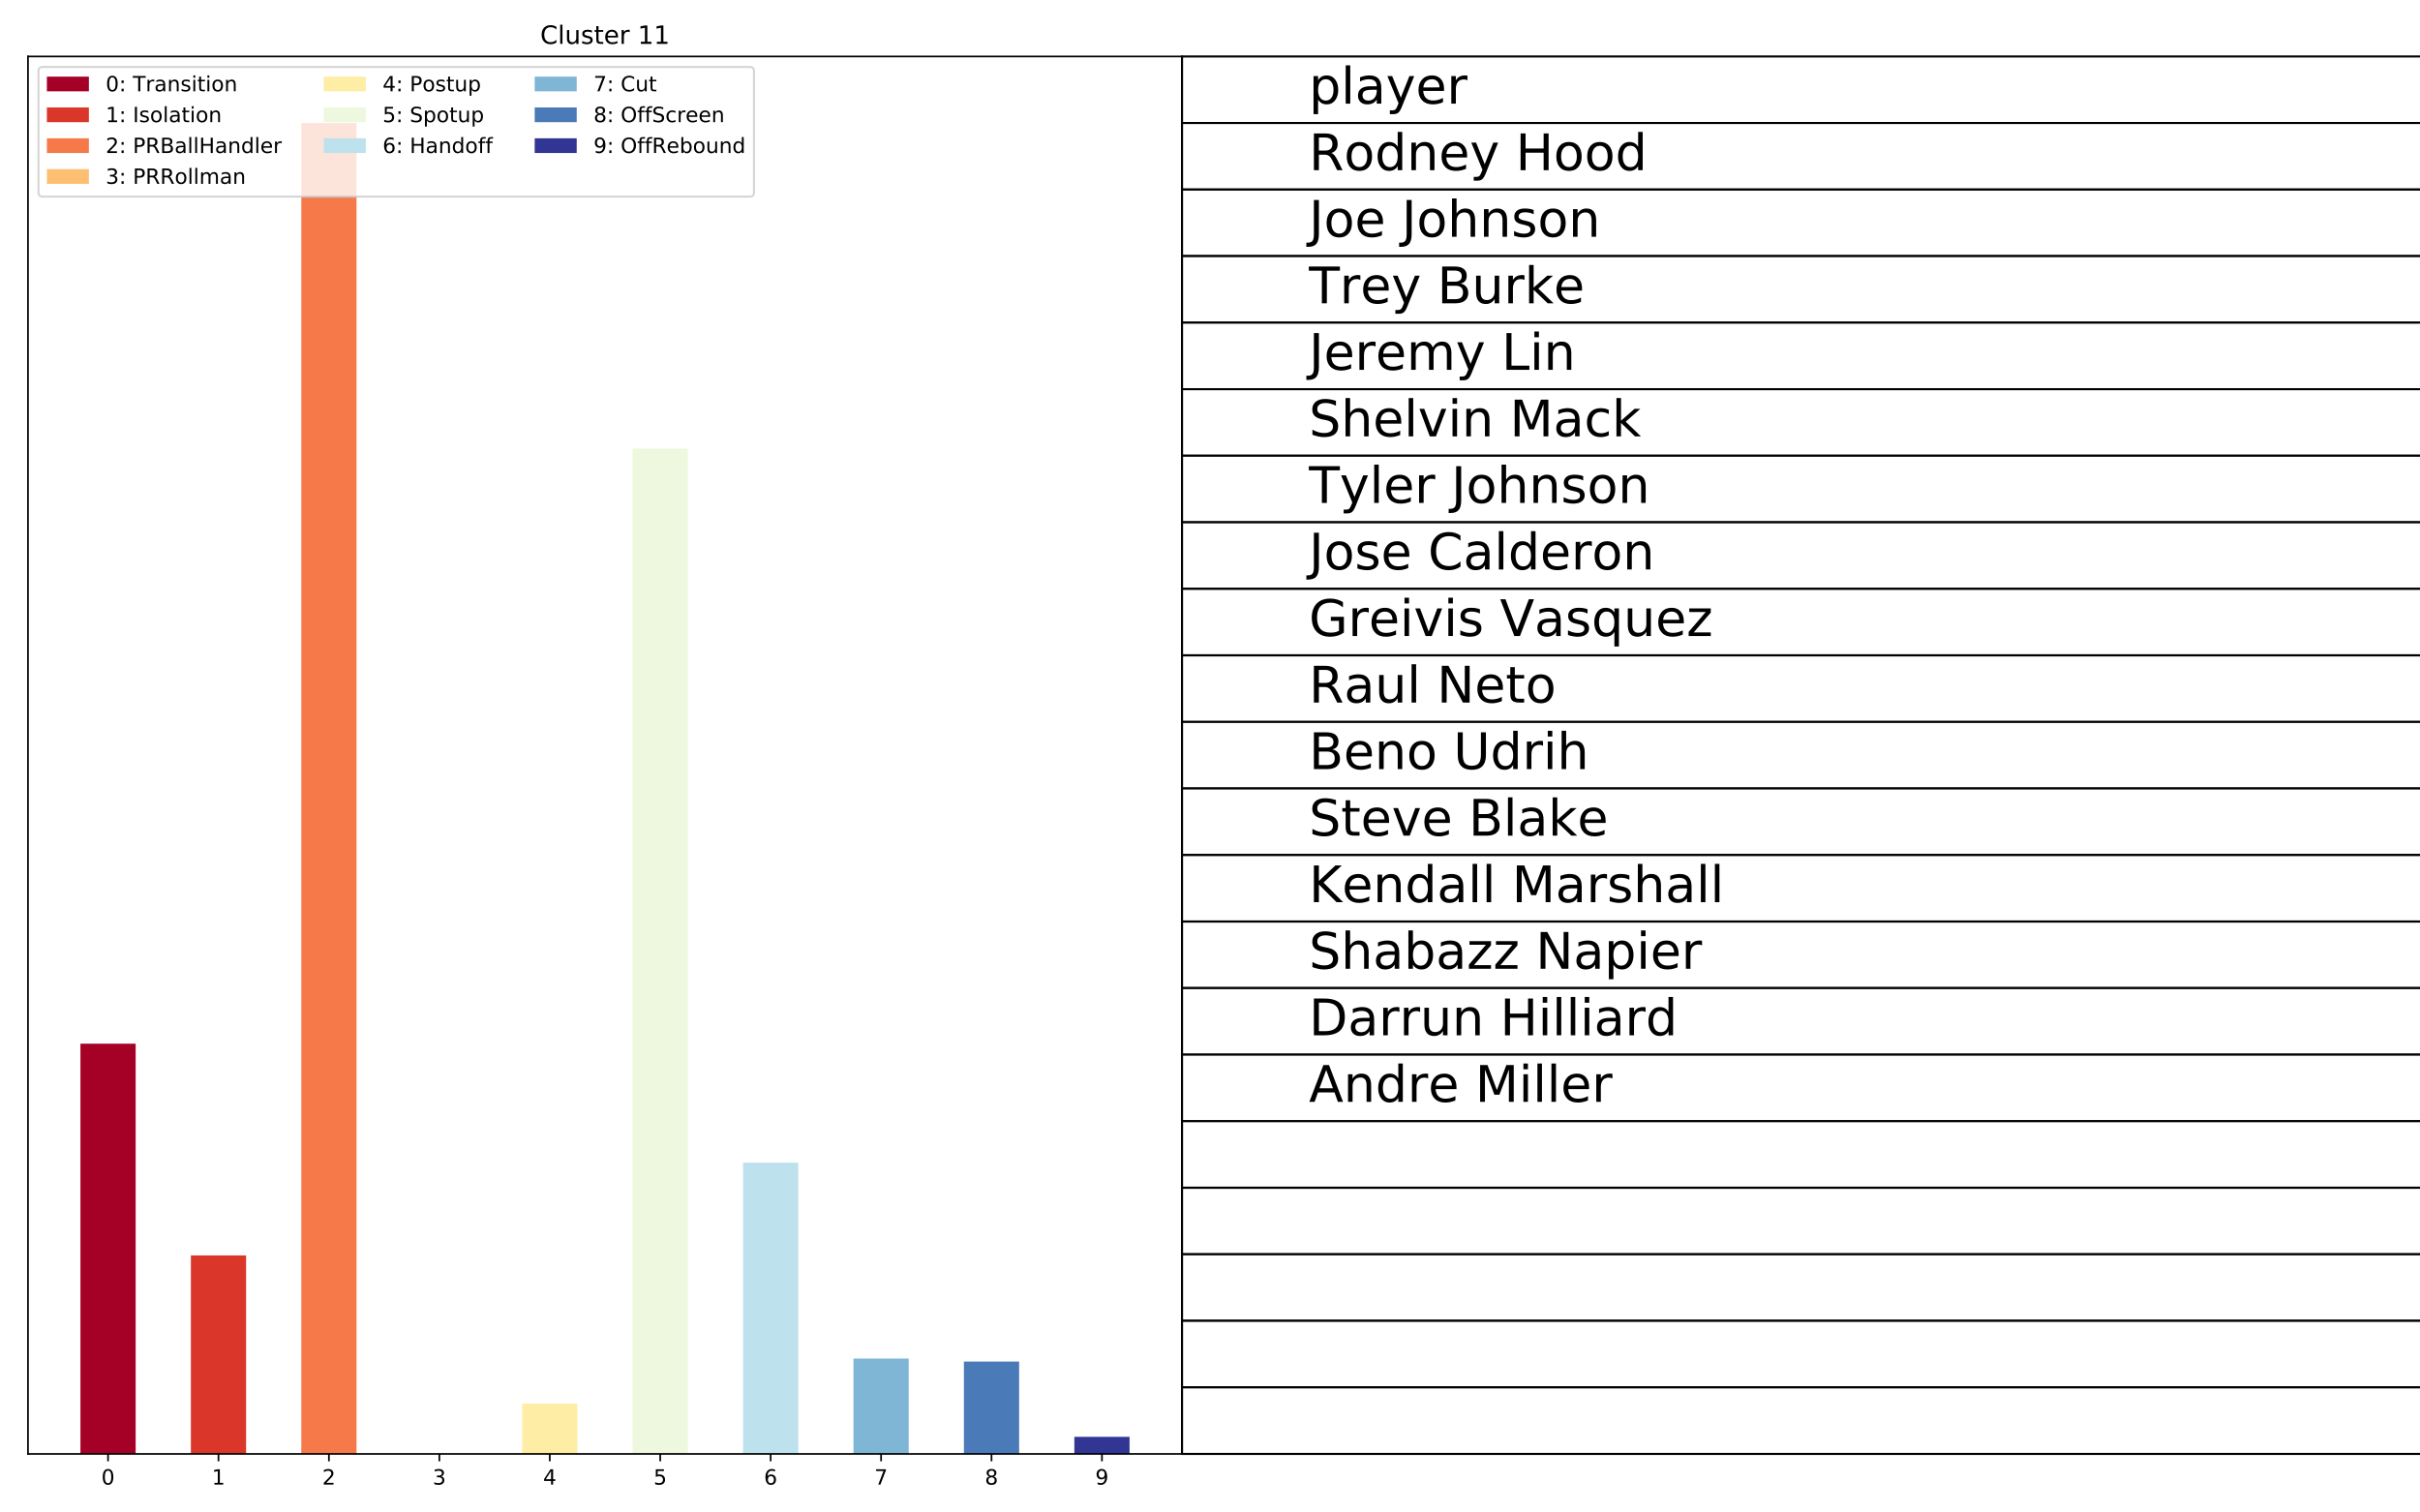 <?xml version="1.0" encoding="utf-8" standalone="no"?>
<!DOCTYPE svg PUBLIC "-//W3C//DTD SVG 1.1//EN"
  "http://www.w3.org/Graphics/SVG/1.1/DTD/svg11.dtd">
<!-- Created with matplotlib (http://matplotlib.org/) -->
<svg height="720pt" version="1.1" viewBox="0 0 1152 720" width="1152pt" xmlns="http://www.w3.org/2000/svg" xmlns:xlink="http://www.w3.org/1999/xlink">
 <defs>
  <style type="text/css">
*{stroke-linecap:butt;stroke-linejoin:round;}
  </style>
 </defs>
 <g id="figure_1">
  <g id="patch_1">
   <path d="M 0 720 
L 1152 720 
L 1152 0 
L 0 0 
z
" style="fill:#ffffff;"/>
  </g>
  <g id="axes_1">
   <g id="patch_2">
    <path d="M 13.32 692.12 
L 562.68 692.12 
L 562.68 26.88 
L 13.32 26.88 
z
" style="fill:#ffffff;"/>
   </g>
   <g id="table_1">
    <g id="patch_3">
     <path d="M 562.68 58.558 
L 1166.976 58.558 
L 1166.976 26.88 
L 562.68 26.88 
z
" style="fill:#ffffff;stroke:#000000;stroke-linejoin:miter;"/>
    </g>
    <g id="text_1">
     <!-- player -->
     <defs>
      <path d="M 18.109 8.203 
L 18.109 -20.797 
L 9.078 -20.797 
L 9.078 54.688 
L 18.109 54.688 
L 18.109 46.391 
Q 20.953 51.266 25.266 53.625 
Q 29.594 56 35.594 56 
Q 45.562 56 51.781 48.094 
Q 58.016 40.188 58.016 27.297 
Q 58.016 14.406 51.781 6.484 
Q 45.562 -1.422 35.594 -1.422 
Q 29.594 -1.422 25.266 0.953 
Q 20.953 3.328 18.109 8.203 
M 48.688 27.297 
Q 48.688 37.203 44.609 42.844 
Q 40.531 48.484 33.406 48.484 
Q 26.266 48.484 22.188 42.844 
Q 18.109 37.203 18.109 27.297 
Q 18.109 17.391 22.188 11.75 
Q 26.266 6.109 33.406 6.109 
Q 40.531 6.109 44.609 11.75 
Q 48.688 17.391 48.688 27.297 
" id="DejaVuSans-70"/>
      <path d="M 9.422 75.984 
L 18.406 75.984 
L 18.406 0 
L 9.422 0 
z
" id="DejaVuSans-6c"/>
      <path d="M 34.281 27.484 
Q 23.391 27.484 19.188 25 
Q 14.984 22.516 14.984 16.5 
Q 14.984 11.719 18.141 8.906 
Q 21.297 6.109 26.703 6.109 
Q 34.188 6.109 38.703 11.406 
Q 43.219 16.703 43.219 25.484 
L 43.219 27.484 
z
M 52.203 31.203 
L 52.203 0 
L 43.219 0 
L 43.219 8.297 
Q 40.141 3.328 35.547 0.953 
Q 30.953 -1.422 24.312 -1.422 
Q 15.922 -1.422 10.953 3.297 
Q 6 8.016 6 15.922 
Q 6 25.141 12.172 29.828 
Q 18.359 34.516 30.609 34.516 
L 43.219 34.516 
L 43.219 35.406 
Q 43.219 41.609 39.141 45 
Q 35.062 48.391 27.688 48.391 
Q 23 48.391 18.547 47.266 
Q 14.109 46.141 10.016 43.891 
L 10.016 52.203 
Q 14.938 54.109 19.578 55.047 
Q 24.219 56 28.609 56 
Q 40.484 56 46.344 49.844 
Q 52.203 43.703 52.203 31.203 
" id="DejaVuSans-61"/>
      <path d="M 32.172 -5.078 
Q 28.375 -14.844 24.75 -17.812 
Q 21.141 -20.797 15.094 -20.797 
L 7.906 -20.797 
L 7.906 -13.281 
L 13.188 -13.281 
Q 16.891 -13.281 18.938 -11.516 
Q 21 -9.766 23.484 -3.219 
L 25.094 0.875 
L 2.984 54.688 
L 12.5 54.688 
L 29.594 11.922 
L 46.688 54.688 
L 56.203 54.688 
z
" id="DejaVuSans-79"/>
      <path d="M 56.203 29.594 
L 56.203 25.203 
L 14.891 25.203 
Q 15.484 15.922 20.484 11.062 
Q 25.484 6.203 34.422 6.203 
Q 39.594 6.203 44.453 7.469 
Q 49.312 8.734 54.109 11.281 
L 54.109 2.781 
Q 49.266 0.734 44.188 -0.344 
Q 39.109 -1.422 33.891 -1.422 
Q 20.797 -1.422 13.156 6.188 
Q 5.516 13.812 5.516 26.812 
Q 5.516 40.234 12.766 48.109 
Q 20.016 56 32.328 56 
Q 43.359 56 49.781 48.891 
Q 56.203 41.797 56.203 29.594 
M 47.219 32.234 
Q 47.125 39.594 43.094 43.984 
Q 39.062 48.391 32.422 48.391 
Q 24.906 48.391 20.391 44.141 
Q 15.875 39.891 15.188 32.172 
z
" id="DejaVuSans-65"/>
      <path d="M 41.109 46.297 
Q 39.594 47.172 37.812 47.578 
Q 36.031 48 33.891 48 
Q 26.266 48 22.188 43.047 
Q 18.109 38.094 18.109 28.812 
L 18.109 0 
L 9.078 0 
L 9.078 54.688 
L 18.109 54.688 
L 18.109 46.188 
Q 20.953 51.172 25.484 53.578 
Q 30.031 56 36.531 56 
Q 37.453 56 38.578 55.875 
Q 39.703 55.766 41.062 55.516 
z
" id="DejaVuSans-72"/>
     </defs>
     <g transform="translate(623.11 49.342)scale(0.24 -0.24)">
      <use xlink:href="#DejaVuSans-70"/>
      <use x="63.477" xlink:href="#DejaVuSans-6c"/>
      <use x="91.26" xlink:href="#DejaVuSans-61"/>
      <use x="152.539" xlink:href="#DejaVuSans-79"/>
      <use x="211.719" xlink:href="#DejaVuSans-65"/>
      <use x="273.242" xlink:href="#DejaVuSans-72"/>
     </g>
    </g>
    <g id="patch_4">
     <path d="M 562.68 90.236 
L 1166.976 90.236 
L 1166.976 58.558 
L 562.68 58.558 
z
" style="fill:#ffffff;stroke:#000000;stroke-linejoin:miter;"/>
    </g>
    <g id="text_2">
     <!-- Rodney Hood -->
     <defs>
      <path d="M 44.391 34.188 
Q 47.562 33.109 50.562 29.594 
Q 53.562 26.078 56.594 19.922 
L 66.609 0 
L 56 0 
L 46.688 18.703 
Q 43.062 26.031 39.672 28.422 
Q 36.281 30.812 30.422 30.812 
L 19.672 30.812 
L 19.672 0 
L 9.812 0 
L 9.812 72.906 
L 32.078 72.906 
Q 44.578 72.906 50.734 67.672 
Q 56.891 62.453 56.891 51.906 
Q 56.891 45.016 53.688 40.469 
Q 50.484 35.938 44.391 34.188 
M 19.672 64.797 
L 19.672 38.922 
L 32.078 38.922 
Q 39.203 38.922 42.844 42.219 
Q 46.484 45.516 46.484 51.906 
Q 46.484 58.297 42.844 61.547 
Q 39.203 64.797 32.078 64.797 
z
" id="DejaVuSans-52"/>
      <path d="M 30.609 48.391 
Q 23.391 48.391 19.188 42.75 
Q 14.984 37.109 14.984 27.297 
Q 14.984 17.484 19.156 11.844 
Q 23.344 6.203 30.609 6.203 
Q 37.797 6.203 41.984 11.859 
Q 46.188 17.531 46.188 27.297 
Q 46.188 37.016 41.984 42.703 
Q 37.797 48.391 30.609 48.391 
M 30.609 56 
Q 42.328 56 49.016 48.375 
Q 55.719 40.766 55.719 27.297 
Q 55.719 13.875 49.016 6.219 
Q 42.328 -1.422 30.609 -1.422 
Q 18.844 -1.422 12.172 6.219 
Q 5.516 13.875 5.516 27.297 
Q 5.516 40.766 12.172 48.375 
Q 18.844 56 30.609 56 
" id="DejaVuSans-6f"/>
      <path d="M 45.406 46.391 
L 45.406 75.984 
L 54.391 75.984 
L 54.391 0 
L 45.406 0 
L 45.406 8.203 
Q 42.578 3.328 38.25 0.953 
Q 33.938 -1.422 27.875 -1.422 
Q 17.969 -1.422 11.734 6.484 
Q 5.516 14.406 5.516 27.297 
Q 5.516 40.188 11.734 48.094 
Q 17.969 56 27.875 56 
Q 33.938 56 38.25 53.625 
Q 42.578 51.266 45.406 46.391 
M 14.797 27.297 
Q 14.797 17.391 18.875 11.75 
Q 22.953 6.109 30.078 6.109 
Q 37.203 6.109 41.297 11.75 
Q 45.406 17.391 45.406 27.297 
Q 45.406 37.203 41.297 42.844 
Q 37.203 48.484 30.078 48.484 
Q 22.953 48.484 18.875 42.844 
Q 14.797 37.203 14.797 27.297 
" id="DejaVuSans-64"/>
      <path d="M 54.891 33.016 
L 54.891 0 
L 45.906 0 
L 45.906 32.719 
Q 45.906 40.484 42.875 44.328 
Q 39.844 48.188 33.797 48.188 
Q 26.516 48.188 22.312 43.547 
Q 18.109 38.922 18.109 30.906 
L 18.109 0 
L 9.078 0 
L 9.078 54.688 
L 18.109 54.688 
L 18.109 46.188 
Q 21.344 51.125 25.703 53.562 
Q 30.078 56 35.797 56 
Q 45.219 56 50.047 50.172 
Q 54.891 44.344 54.891 33.016 
" id="DejaVuSans-6e"/>
      <path id="DejaVuSans-20"/>
      <path d="M 9.812 72.906 
L 19.672 72.906 
L 19.672 43.016 
L 55.516 43.016 
L 55.516 72.906 
L 65.375 72.906 
L 65.375 0 
L 55.516 0 
L 55.516 34.719 
L 19.672 34.719 
L 19.672 0 
L 9.812 0 
z
" id="DejaVuSans-48"/>
     </defs>
     <g transform="translate(623.11 81.02)scale(0.24 -0.24)">
      <use xlink:href="#DejaVuSans-52"/>
      <use x="69.42" xlink:href="#DejaVuSans-6f"/>
      <use x="130.602" xlink:href="#DejaVuSans-64"/>
      <use x="194.078" xlink:href="#DejaVuSans-6e"/>
      <use x="257.457" xlink:href="#DejaVuSans-65"/>
      <use x="318.98" xlink:href="#DejaVuSans-79"/>
      <use x="378.16" xlink:href="#DejaVuSans-20"/>
      <use x="409.947" xlink:href="#DejaVuSans-48"/>
      <use x="485.143" xlink:href="#DejaVuSans-6f"/>
      <use x="546.324" xlink:href="#DejaVuSans-6f"/>
      <use x="607.506" xlink:href="#DejaVuSans-64"/>
     </g>
    </g>
    <g id="patch_5">
     <path d="M 562.68 121.914 
L 1166.976 121.914 
L 1166.976 90.236 
L 562.68 90.236 
z
" style="fill:#ffffff;stroke:#000000;stroke-linejoin:miter;"/>
    </g>
    <g id="text_3">
     <!-- Joe Johnson -->
     <defs>
      <path d="M 9.812 72.906 
L 19.672 72.906 
L 19.672 5.078 
Q 19.672 -8.109 14.672 -14.062 
Q 9.672 -20.016 -1.422 -20.016 
L -5.172 -20.016 
L -5.172 -11.719 
L -2.094 -11.719 
Q 4.438 -11.719 7.125 -8.047 
Q 9.812 -4.391 9.812 5.078 
z
" id="DejaVuSans-4a"/>
      <path d="M 54.891 33.016 
L 54.891 0 
L 45.906 0 
L 45.906 32.719 
Q 45.906 40.484 42.875 44.328 
Q 39.844 48.188 33.797 48.188 
Q 26.516 48.188 22.312 43.547 
Q 18.109 38.922 18.109 30.906 
L 18.109 0 
L 9.078 0 
L 9.078 75.984 
L 18.109 75.984 
L 18.109 46.188 
Q 21.344 51.125 25.703 53.562 
Q 30.078 56 35.797 56 
Q 45.219 56 50.047 50.172 
Q 54.891 44.344 54.891 33.016 
" id="DejaVuSans-68"/>
      <path d="M 44.281 53.078 
L 44.281 44.578 
Q 40.484 46.531 36.375 47.5 
Q 32.281 48.484 27.875 48.484 
Q 21.188 48.484 17.844 46.438 
Q 14.5 44.391 14.5 40.281 
Q 14.5 37.156 16.891 35.375 
Q 19.281 33.594 26.516 31.984 
L 29.594 31.297 
Q 39.156 29.25 43.188 25.516 
Q 47.219 21.781 47.219 15.094 
Q 47.219 7.469 41.188 3.016 
Q 35.156 -1.422 24.609 -1.422 
Q 20.219 -1.422 15.453 -0.562 
Q 10.688 0.297 5.422 2 
L 5.422 11.281 
Q 10.406 8.688 15.234 7.391 
Q 20.062 6.109 24.812 6.109 
Q 31.156 6.109 34.562 8.281 
Q 37.984 10.453 37.984 14.406 
Q 37.984 18.062 35.516 20.016 
Q 33.062 21.969 24.703 23.781 
L 21.578 24.516 
Q 13.234 26.266 9.516 29.906 
Q 5.812 33.547 5.812 39.891 
Q 5.812 47.609 11.281 51.797 
Q 16.75 56 26.812 56 
Q 31.781 56 36.172 55.266 
Q 40.578 54.547 44.281 53.078 
" id="DejaVuSans-73"/>
     </defs>
     <g transform="translate(623.11 112.698)scale(0.24 -0.24)">
      <use xlink:href="#DejaVuSans-4a"/>
      <use x="29.492" xlink:href="#DejaVuSans-6f"/>
      <use x="90.674" xlink:href="#DejaVuSans-65"/>
      <use x="152.197" xlink:href="#DejaVuSans-20"/>
      <use x="183.984" xlink:href="#DejaVuSans-4a"/>
      <use x="213.477" xlink:href="#DejaVuSans-6f"/>
      <use x="274.658" xlink:href="#DejaVuSans-68"/>
      <use x="338.037" xlink:href="#DejaVuSans-6e"/>
      <use x="401.416" xlink:href="#DejaVuSans-73"/>
      <use x="453.516" xlink:href="#DejaVuSans-6f"/>
      <use x="514.697" xlink:href="#DejaVuSans-6e"/>
     </g>
    </g>
    <g id="patch_6">
     <path d="M 562.68 153.592 
L 1166.976 153.592 
L 1166.976 121.914 
L 562.68 121.914 
z
" style="fill:#ffffff;stroke:#000000;stroke-linejoin:miter;"/>
    </g>
    <g id="text_4">
     <!-- Trey Burke -->
     <defs>
      <path d="M -0.297 72.906 
L 61.375 72.906 
L 61.375 64.594 
L 35.5 64.594 
L 35.5 0 
L 25.594 0 
L 25.594 64.594 
L -0.297 64.594 
z
" id="DejaVuSans-54"/>
      <path d="M 19.672 34.812 
L 19.672 8.109 
L 35.5 8.109 
Q 43.453 8.109 47.281 11.406 
Q 51.125 14.703 51.125 21.484 
Q 51.125 28.328 47.281 31.562 
Q 43.453 34.812 35.5 34.812 
z
M 19.672 64.797 
L 19.672 42.828 
L 34.281 42.828 
Q 41.5 42.828 45.031 45.531 
Q 48.578 48.25 48.578 53.812 
Q 48.578 59.328 45.031 62.062 
Q 41.5 64.797 34.281 64.797 
z
M 9.812 72.906 
L 35.016 72.906 
Q 46.297 72.906 52.391 68.219 
Q 58.5 63.531 58.5 54.891 
Q 58.5 48.188 55.375 44.234 
Q 52.25 40.281 46.188 39.312 
Q 53.469 37.75 57.5 32.781 
Q 61.531 27.828 61.531 20.406 
Q 61.531 10.641 54.891 5.312 
Q 48.25 0 35.984 0 
L 9.812 0 
z
" id="DejaVuSans-42"/>
      <path d="M 8.5 21.578 
L 8.5 54.688 
L 17.484 54.688 
L 17.484 21.922 
Q 17.484 14.156 20.5 10.266 
Q 23.531 6.391 29.594 6.391 
Q 36.859 6.391 41.078 11.031 
Q 45.312 15.672 45.312 23.688 
L 45.312 54.688 
L 54.297 54.688 
L 54.297 0 
L 45.312 0 
L 45.312 8.406 
Q 42.047 3.422 37.719 1 
Q 33.406 -1.422 27.688 -1.422 
Q 18.266 -1.422 13.375 4.438 
Q 8.5 10.297 8.5 21.578 
M 31.109 56 
z
" id="DejaVuSans-75"/>
      <path d="M 9.078 75.984 
L 18.109 75.984 
L 18.109 31.109 
L 44.922 54.688 
L 56.391 54.688 
L 27.391 29.109 
L 57.625 0 
L 45.906 0 
L 18.109 26.703 
L 18.109 0 
L 9.078 0 
z
" id="DejaVuSans-6b"/>
     </defs>
     <g transform="translate(623.11 144.376)scale(0.24 -0.24)">
      <use xlink:href="#DejaVuSans-54"/>
      <use x="60.865" xlink:href="#DejaVuSans-72"/>
      <use x="101.947" xlink:href="#DejaVuSans-65"/>
      <use x="163.471" xlink:href="#DejaVuSans-79"/>
      <use x="222.65" xlink:href="#DejaVuSans-20"/>
      <use x="254.438" xlink:href="#DejaVuSans-42"/>
      <use x="323.041" xlink:href="#DejaVuSans-75"/>
      <use x="386.42" xlink:href="#DejaVuSans-72"/>
      <use x="427.533" xlink:href="#DejaVuSans-6b"/>
      <use x="485.396" xlink:href="#DejaVuSans-65"/>
     </g>
    </g>
    <g id="patch_7">
     <path d="M 562.68 185.27 
L 1166.976 185.27 
L 1166.976 153.592 
L 562.68 153.592 
z
" style="fill:#ffffff;stroke:#000000;stroke-linejoin:miter;"/>
    </g>
    <g id="text_5">
     <!-- Jeremy Lin -->
     <defs>
      <path d="M 52 44.188 
Q 55.375 50.25 60.062 53.125 
Q 64.75 56 71.094 56 
Q 79.641 56 84.281 50.016 
Q 88.922 44.047 88.922 33.016 
L 88.922 0 
L 79.891 0 
L 79.891 32.719 
Q 79.891 40.578 77.094 44.375 
Q 74.312 48.188 68.609 48.188 
Q 61.625 48.188 57.562 43.547 
Q 53.516 38.922 53.516 30.906 
L 53.516 0 
L 44.484 0 
L 44.484 32.719 
Q 44.484 40.625 41.703 44.406 
Q 38.922 48.188 33.109 48.188 
Q 26.219 48.188 22.156 43.531 
Q 18.109 38.875 18.109 30.906 
L 18.109 0 
L 9.078 0 
L 9.078 54.688 
L 18.109 54.688 
L 18.109 46.188 
Q 21.188 51.219 25.484 53.609 
Q 29.781 56 35.688 56 
Q 41.656 56 45.828 52.969 
Q 50 49.953 52 44.188 
" id="DejaVuSans-6d"/>
      <path d="M 9.812 72.906 
L 19.672 72.906 
L 19.672 8.297 
L 55.172 8.297 
L 55.172 0 
L 9.812 0 
z
" id="DejaVuSans-4c"/>
      <path d="M 9.422 54.688 
L 18.406 54.688 
L 18.406 0 
L 9.422 0 
z
M 9.422 75.984 
L 18.406 75.984 
L 18.406 64.594 
L 9.422 64.594 
z
" id="DejaVuSans-69"/>
     </defs>
     <g transform="translate(623.11 176.054)scale(0.24 -0.24)">
      <use xlink:href="#DejaVuSans-4a"/>
      <use x="29.492" xlink:href="#DejaVuSans-65"/>
      <use x="91.016" xlink:href="#DejaVuSans-72"/>
      <use x="132.098" xlink:href="#DejaVuSans-65"/>
      <use x="193.621" xlink:href="#DejaVuSans-6d"/>
      <use x="291.033" xlink:href="#DejaVuSans-79"/>
      <use x="350.213" xlink:href="#DejaVuSans-20"/>
      <use x="382" xlink:href="#DejaVuSans-4c"/>
      <use x="437.713" xlink:href="#DejaVuSans-69"/>
      <use x="465.496" xlink:href="#DejaVuSans-6e"/>
     </g>
    </g>
    <g id="patch_8">
     <path d="M 562.68 216.949 
L 1166.976 216.949 
L 1166.976 185.27 
L 562.68 185.27 
z
" style="fill:#ffffff;stroke:#000000;stroke-linejoin:miter;"/>
    </g>
    <g id="text_6">
     <!-- Shelvin Mack -->
     <defs>
      <path d="M 53.516 70.516 
L 53.516 60.891 
Q 47.906 63.578 42.922 64.891 
Q 37.938 66.219 33.297 66.219 
Q 25.25 66.219 20.875 63.094 
Q 16.5 59.969 16.5 54.203 
Q 16.5 49.359 19.406 46.891 
Q 22.312 44.438 30.422 42.922 
L 36.375 41.703 
Q 47.406 39.594 52.656 34.297 
Q 57.906 29 57.906 20.125 
Q 57.906 9.516 50.797 4.047 
Q 43.703 -1.422 29.984 -1.422 
Q 24.812 -1.422 18.969 -0.25 
Q 13.141 0.922 6.891 3.219 
L 6.891 13.375 
Q 12.891 10.016 18.656 8.297 
Q 24.422 6.594 29.984 6.594 
Q 38.422 6.594 43.016 9.906 
Q 47.609 13.234 47.609 19.391 
Q 47.609 24.75 44.312 27.781 
Q 41.016 30.812 33.5 32.328 
L 27.484 33.5 
Q 16.453 35.688 11.516 40.375 
Q 6.594 45.062 6.594 53.422 
Q 6.594 63.094 13.406 68.656 
Q 20.219 74.219 32.172 74.219 
Q 37.312 74.219 42.625 73.281 
Q 47.953 72.359 53.516 70.516 
" id="DejaVuSans-53"/>
      <path d="M 2.984 54.688 
L 12.5 54.688 
L 29.594 8.797 
L 46.688 54.688 
L 56.203 54.688 
L 35.688 0 
L 23.484 0 
z
" id="DejaVuSans-76"/>
      <path d="M 9.812 72.906 
L 24.516 72.906 
L 43.109 23.297 
L 61.812 72.906 
L 76.516 72.906 
L 76.516 0 
L 66.891 0 
L 66.891 64.016 
L 48.094 14.016 
L 38.188 14.016 
L 19.391 64.016 
L 19.391 0 
L 9.812 0 
z
" id="DejaVuSans-4d"/>
      <path d="M 48.781 52.594 
L 48.781 44.188 
Q 44.969 46.297 41.141 47.344 
Q 37.312 48.391 33.406 48.391 
Q 24.656 48.391 19.812 42.844 
Q 14.984 37.312 14.984 27.297 
Q 14.984 17.281 19.812 11.734 
Q 24.656 6.203 33.406 6.203 
Q 37.312 6.203 41.141 7.25 
Q 44.969 8.297 48.781 10.406 
L 48.781 2.094 
Q 45.016 0.344 40.984 -0.531 
Q 36.969 -1.422 32.422 -1.422 
Q 20.062 -1.422 12.781 6.344 
Q 5.516 14.109 5.516 27.297 
Q 5.516 40.672 12.859 48.328 
Q 20.219 56 33.016 56 
Q 37.156 56 41.109 55.141 
Q 45.062 54.297 48.781 52.594 
" id="DejaVuSans-63"/>
     </defs>
     <g transform="translate(623.11 207.732)scale(0.24 -0.24)">
      <use xlink:href="#DejaVuSans-53"/>
      <use x="63.477" xlink:href="#DejaVuSans-68"/>
      <use x="126.855" xlink:href="#DejaVuSans-65"/>
      <use x="188.379" xlink:href="#DejaVuSans-6c"/>
      <use x="216.162" xlink:href="#DejaVuSans-76"/>
      <use x="275.342" xlink:href="#DejaVuSans-69"/>
      <use x="303.125" xlink:href="#DejaVuSans-6e"/>
      <use x="366.504" xlink:href="#DejaVuSans-20"/>
      <use x="398.291" xlink:href="#DejaVuSans-4d"/>
      <use x="484.57" xlink:href="#DejaVuSans-61"/>
      <use x="545.85" xlink:href="#DejaVuSans-63"/>
      <use x="600.83" xlink:href="#DejaVuSans-6b"/>
     </g>
    </g>
    <g id="patch_9">
     <path d="M 562.68 248.627 
L 1166.976 248.627 
L 1166.976 216.949 
L 562.68 216.949 
z
" style="fill:#ffffff;stroke:#000000;stroke-linejoin:miter;"/>
    </g>
    <g id="text_7">
     <!-- Tyler Johnson -->
     <g transform="translate(623.11 239.41)scale(0.24 -0.24)">
      <use xlink:href="#DejaVuSans-54"/>
      <use x="60.85" xlink:href="#DejaVuSans-79"/>
      <use x="120.029" xlink:href="#DejaVuSans-6c"/>
      <use x="147.812" xlink:href="#DejaVuSans-65"/>
      <use x="209.336" xlink:href="#DejaVuSans-72"/>
      <use x="250.449" xlink:href="#DejaVuSans-20"/>
      <use x="282.236" xlink:href="#DejaVuSans-4a"/>
      <use x="311.729" xlink:href="#DejaVuSans-6f"/>
      <use x="372.91" xlink:href="#DejaVuSans-68"/>
      <use x="436.289" xlink:href="#DejaVuSans-6e"/>
      <use x="499.668" xlink:href="#DejaVuSans-73"/>
      <use x="551.768" xlink:href="#DejaVuSans-6f"/>
      <use x="612.949" xlink:href="#DejaVuSans-6e"/>
     </g>
    </g>
    <g id="patch_10">
     <path d="M 562.68 280.305 
L 1166.976 280.305 
L 1166.976 248.627 
L 562.68 248.627 
z
" style="fill:#ffffff;stroke:#000000;stroke-linejoin:miter;"/>
    </g>
    <g id="text_8">
     <!-- Jose Calderon -->
     <defs>
      <path d="M 64.406 67.281 
L 64.406 56.891 
Q 59.422 61.531 53.781 63.812 
Q 48.141 66.109 41.797 66.109 
Q 29.297 66.109 22.656 58.469 
Q 16.016 50.828 16.016 36.375 
Q 16.016 21.969 22.656 14.328 
Q 29.297 6.688 41.797 6.688 
Q 48.141 6.688 53.781 8.984 
Q 59.422 11.281 64.406 15.922 
L 64.406 5.609 
Q 59.234 2.094 53.438 0.328 
Q 47.656 -1.422 41.219 -1.422 
Q 24.656 -1.422 15.125 8.703 
Q 5.609 18.844 5.609 36.375 
Q 5.609 53.953 15.125 64.078 
Q 24.656 74.219 41.219 74.219 
Q 47.75 74.219 53.531 72.484 
Q 59.328 70.75 64.406 67.281 
" id="DejaVuSans-43"/>
     </defs>
     <g transform="translate(623.11 271.088)scale(0.24 -0.24)">
      <use xlink:href="#DejaVuSans-4a"/>
      <use x="29.492" xlink:href="#DejaVuSans-6f"/>
      <use x="90.674" xlink:href="#DejaVuSans-73"/>
      <use x="142.773" xlink:href="#DejaVuSans-65"/>
      <use x="204.297" xlink:href="#DejaVuSans-20"/>
      <use x="236.084" xlink:href="#DejaVuSans-43"/>
      <use x="305.908" xlink:href="#DejaVuSans-61"/>
      <use x="367.188" xlink:href="#DejaVuSans-6c"/>
      <use x="394.971" xlink:href="#DejaVuSans-64"/>
      <use x="458.447" xlink:href="#DejaVuSans-65"/>
      <use x="519.971" xlink:href="#DejaVuSans-72"/>
      <use x="561.053" xlink:href="#DejaVuSans-6f"/>
      <use x="622.234" xlink:href="#DejaVuSans-6e"/>
     </g>
    </g>
    <g id="patch_11">
     <path d="M 562.68 311.983 
L 1166.976 311.983 
L 1166.976 280.305 
L 562.68 280.305 
z
" style="fill:#ffffff;stroke:#000000;stroke-linejoin:miter;"/>
    </g>
    <g id="text_9">
     <!-- Greivis Vasquez -->
     <defs>
      <path d="M 59.516 10.406 
L 59.516 29.984 
L 43.406 29.984 
L 43.406 38.094 
L 69.281 38.094 
L 69.281 6.781 
Q 63.578 2.734 56.688 0.656 
Q 49.812 -1.422 42 -1.422 
Q 24.906 -1.422 15.25 8.562 
Q 5.609 18.562 5.609 36.375 
Q 5.609 54.25 15.25 64.234 
Q 24.906 74.219 42 74.219 
Q 49.125 74.219 55.547 72.453 
Q 61.969 70.703 67.391 67.281 
L 67.391 56.781 
Q 61.922 61.422 55.766 63.766 
Q 49.609 66.109 42.828 66.109 
Q 29.438 66.109 22.719 58.641 
Q 16.016 51.172 16.016 36.375 
Q 16.016 21.625 22.719 14.156 
Q 29.438 6.688 42.828 6.688 
Q 48.047 6.688 52.141 7.594 
Q 56.25 8.5 59.516 10.406 
" id="DejaVuSans-47"/>
      <path d="M 28.609 0 
L 0.781 72.906 
L 11.078 72.906 
L 34.188 11.531 
L 57.328 72.906 
L 67.578 72.906 
L 39.797 0 
z
" id="DejaVuSans-56"/>
      <path d="M 14.797 27.297 
Q 14.797 17.391 18.875 11.75 
Q 22.953 6.109 30.078 6.109 
Q 37.203 6.109 41.297 11.75 
Q 45.406 17.391 45.406 27.297 
Q 45.406 37.203 41.297 42.844 
Q 37.203 48.484 30.078 48.484 
Q 22.953 48.484 18.875 42.844 
Q 14.797 37.203 14.797 27.297 
M 45.406 8.203 
Q 42.578 3.328 38.25 0.953 
Q 33.938 -1.422 27.875 -1.422 
Q 17.969 -1.422 11.734 6.484 
Q 5.516 14.406 5.516 27.297 
Q 5.516 40.188 11.734 48.094 
Q 17.969 56 27.875 56 
Q 33.938 56 38.25 53.625 
Q 42.578 51.266 45.406 46.391 
L 45.406 54.688 
L 54.391 54.688 
L 54.391 -20.797 
L 45.406 -20.797 
z
" id="DejaVuSans-71"/>
      <path d="M 5.516 54.688 
L 48.188 54.688 
L 48.188 46.484 
L 14.406 7.172 
L 48.188 7.172 
L 48.188 0 
L 4.297 0 
L 4.297 8.203 
L 38.094 47.516 
L 5.516 47.516 
z
" id="DejaVuSans-7a"/>
     </defs>
     <g transform="translate(623.11 302.766)scale(0.24 -0.24)">
      <use xlink:href="#DejaVuSans-47"/>
      <use x="77.49" xlink:href="#DejaVuSans-72"/>
      <use x="118.572" xlink:href="#DejaVuSans-65"/>
      <use x="180.096" xlink:href="#DejaVuSans-69"/>
      <use x="207.879" xlink:href="#DejaVuSans-76"/>
      <use x="267.059" xlink:href="#DejaVuSans-69"/>
      <use x="294.842" xlink:href="#DejaVuSans-73"/>
      <use x="346.941" xlink:href="#DejaVuSans-20"/>
      <use x="378.729" xlink:href="#DejaVuSans-56"/>
      <use x="447.027" xlink:href="#DejaVuSans-61"/>
      <use x="508.307" xlink:href="#DejaVuSans-73"/>
      <use x="560.406" xlink:href="#DejaVuSans-71"/>
      <use x="623.883" xlink:href="#DejaVuSans-75"/>
      <use x="687.262" xlink:href="#DejaVuSans-65"/>
      <use x="748.785" xlink:href="#DejaVuSans-7a"/>
     </g>
    </g>
    <g id="patch_12">
     <path d="M 562.68 343.661 
L 1166.976 343.661 
L 1166.976 311.983 
L 562.68 311.983 
z
" style="fill:#ffffff;stroke:#000000;stroke-linejoin:miter;"/>
    </g>
    <g id="text_10">
     <!-- Raul Neto -->
     <defs>
      <path d="M 9.812 72.906 
L 23.094 72.906 
L 55.422 11.922 
L 55.422 72.906 
L 64.984 72.906 
L 64.984 0 
L 51.703 0 
L 19.391 60.984 
L 19.391 0 
L 9.812 0 
z
" id="DejaVuSans-4e"/>
      <path d="M 18.312 70.219 
L 18.312 54.688 
L 36.812 54.688 
L 36.812 47.703 
L 18.312 47.703 
L 18.312 18.016 
Q 18.312 11.328 20.141 9.422 
Q 21.969 7.516 27.594 7.516 
L 36.812 7.516 
L 36.812 0 
L 27.594 0 
Q 17.188 0 13.234 3.875 
Q 9.281 7.766 9.281 18.016 
L 9.281 47.703 
L 2.688 47.703 
L 2.688 54.688 
L 9.281 54.688 
L 9.281 70.219 
z
" id="DejaVuSans-74"/>
     </defs>
     <g transform="translate(623.11 334.444)scale(0.24 -0.24)">
      <use xlink:href="#DejaVuSans-52"/>
      <use x="69.451" xlink:href="#DejaVuSans-61"/>
      <use x="130.73" xlink:href="#DejaVuSans-75"/>
      <use x="194.109" xlink:href="#DejaVuSans-6c"/>
      <use x="221.893" xlink:href="#DejaVuSans-20"/>
      <use x="253.68" xlink:href="#DejaVuSans-4e"/>
      <use x="328.484" xlink:href="#DejaVuSans-65"/>
      <use x="390.008" xlink:href="#DejaVuSans-74"/>
      <use x="429.217" xlink:href="#DejaVuSans-6f"/>
     </g>
    </g>
    <g id="patch_13">
     <path d="M 562.68 375.339 
L 1166.976 375.339 
L 1166.976 343.661 
L 562.68 343.661 
z
" style="fill:#ffffff;stroke:#000000;stroke-linejoin:miter;"/>
    </g>
    <g id="text_11">
     <!-- Beno Udrih -->
     <defs>
      <path d="M 8.688 72.906 
L 18.609 72.906 
L 18.609 28.609 
Q 18.609 16.891 22.844 11.734 
Q 27.094 6.594 36.625 6.594 
Q 46.094 6.594 50.344 11.734 
Q 54.594 16.891 54.594 28.609 
L 54.594 72.906 
L 64.5 72.906 
L 64.5 27.391 
Q 64.5 13.141 57.438 5.859 
Q 50.391 -1.422 36.625 -1.422 
Q 22.797 -1.422 15.734 5.859 
Q 8.688 13.141 8.688 27.391 
z
" id="DejaVuSans-55"/>
     </defs>
     <g transform="translate(623.11 366.123)scale(0.24 -0.24)">
      <use xlink:href="#DejaVuSans-42"/>
      <use x="68.604" xlink:href="#DejaVuSans-65"/>
      <use x="130.127" xlink:href="#DejaVuSans-6e"/>
      <use x="193.506" xlink:href="#DejaVuSans-6f"/>
      <use x="254.688" xlink:href="#DejaVuSans-20"/>
      <use x="286.475" xlink:href="#DejaVuSans-55"/>
      <use x="359.668" xlink:href="#DejaVuSans-64"/>
      <use x="423.145" xlink:href="#DejaVuSans-72"/>
      <use x="464.258" xlink:href="#DejaVuSans-69"/>
      <use x="492.041" xlink:href="#DejaVuSans-68"/>
     </g>
    </g>
    <g id="patch_14">
     <path d="M 562.68 407.017 
L 1166.976 407.017 
L 1166.976 375.339 
L 562.68 375.339 
z
" style="fill:#ffffff;stroke:#000000;stroke-linejoin:miter;"/>
    </g>
    <g id="text_12">
     <!-- Steve Blake -->
     <g transform="translate(623.11 397.801)scale(0.24 -0.24)">
      <use xlink:href="#DejaVuSans-53"/>
      <use x="63.477" xlink:href="#DejaVuSans-74"/>
      <use x="102.686" xlink:href="#DejaVuSans-65"/>
      <use x="164.209" xlink:href="#DejaVuSans-76"/>
      <use x="223.389" xlink:href="#DejaVuSans-65"/>
      <use x="284.912" xlink:href="#DejaVuSans-20"/>
      <use x="316.699" xlink:href="#DejaVuSans-42"/>
      <use x="385.303" xlink:href="#DejaVuSans-6c"/>
      <use x="413.086" xlink:href="#DejaVuSans-61"/>
      <use x="474.365" xlink:href="#DejaVuSans-6b"/>
      <use x="532.229" xlink:href="#DejaVuSans-65"/>
     </g>
    </g>
    <g id="patch_15">
     <path d="M 562.68 438.695 
L 1166.976 438.695 
L 1166.976 407.017 
L 562.68 407.017 
z
" style="fill:#ffffff;stroke:#000000;stroke-linejoin:miter;"/>
    </g>
    <g id="text_13">
     <!-- Kendall Marshall -->
     <defs>
      <path d="M 9.812 72.906 
L 19.672 72.906 
L 19.672 42.094 
L 52.391 72.906 
L 65.094 72.906 
L 28.906 38.922 
L 67.672 0 
L 54.688 0 
L 19.672 35.109 
L 19.672 0 
L 9.812 0 
z
" id="DejaVuSans-4b"/>
     </defs>
     <g transform="translate(623.11 429.479)scale(0.24 -0.24)">
      <use xlink:href="#DejaVuSans-4b"/>
      <use x="65.498" xlink:href="#DejaVuSans-65"/>
      <use x="127.021" xlink:href="#DejaVuSans-6e"/>
      <use x="190.4" xlink:href="#DejaVuSans-64"/>
      <use x="253.877" xlink:href="#DejaVuSans-61"/>
      <use x="315.156" xlink:href="#DejaVuSans-6c"/>
      <use x="342.939" xlink:href="#DejaVuSans-6c"/>
      <use x="370.723" xlink:href="#DejaVuSans-20"/>
      <use x="402.51" xlink:href="#DejaVuSans-4d"/>
      <use x="488.789" xlink:href="#DejaVuSans-61"/>
      <use x="550.068" xlink:href="#DejaVuSans-72"/>
      <use x="591.182" xlink:href="#DejaVuSans-73"/>
      <use x="643.281" xlink:href="#DejaVuSans-68"/>
      <use x="706.66" xlink:href="#DejaVuSans-61"/>
      <use x="767.939" xlink:href="#DejaVuSans-6c"/>
      <use x="795.723" xlink:href="#DejaVuSans-6c"/>
     </g>
    </g>
    <g id="patch_16">
     <path d="M 562.68 470.373 
L 1166.976 470.373 
L 1166.976 438.695 
L 562.68 438.695 
z
" style="fill:#ffffff;stroke:#000000;stroke-linejoin:miter;"/>
    </g>
    <g id="text_14">
     <!-- Shabazz Napier -->
     <defs>
      <path d="M 48.688 27.297 
Q 48.688 37.203 44.609 42.844 
Q 40.531 48.484 33.406 48.484 
Q 26.266 48.484 22.188 42.844 
Q 18.109 37.203 18.109 27.297 
Q 18.109 17.391 22.188 11.75 
Q 26.266 6.109 33.406 6.109 
Q 40.531 6.109 44.609 11.75 
Q 48.688 17.391 48.688 27.297 
M 18.109 46.391 
Q 20.953 51.266 25.266 53.625 
Q 29.594 56 35.594 56 
Q 45.562 56 51.781 48.094 
Q 58.016 40.188 58.016 27.297 
Q 58.016 14.406 51.781 6.484 
Q 45.562 -1.422 35.594 -1.422 
Q 29.594 -1.422 25.266 0.953 
Q 20.953 3.328 18.109 8.203 
L 18.109 0 
L 9.078 0 
L 9.078 75.984 
L 18.109 75.984 
z
" id="DejaVuSans-62"/>
     </defs>
     <g transform="translate(623.11 461.157)scale(0.24 -0.24)">
      <use xlink:href="#DejaVuSans-53"/>
      <use x="63.477" xlink:href="#DejaVuSans-68"/>
      <use x="126.855" xlink:href="#DejaVuSans-61"/>
      <use x="188.135" xlink:href="#DejaVuSans-62"/>
      <use x="251.611" xlink:href="#DejaVuSans-61"/>
      <use x="312.891" xlink:href="#DejaVuSans-7a"/>
      <use x="365.381" xlink:href="#DejaVuSans-7a"/>
      <use x="417.871" xlink:href="#DejaVuSans-20"/>
      <use x="449.658" xlink:href="#DejaVuSans-4e"/>
      <use x="524.463" xlink:href="#DejaVuSans-61"/>
      <use x="585.742" xlink:href="#DejaVuSans-70"/>
      <use x="649.219" xlink:href="#DejaVuSans-69"/>
      <use x="677.002" xlink:href="#DejaVuSans-65"/>
      <use x="738.525" xlink:href="#DejaVuSans-72"/>
     </g>
    </g>
    <g id="patch_17">
     <path d="M 562.68 502.051 
L 1166.976 502.051 
L 1166.976 470.373 
L 562.68 470.373 
z
" style="fill:#ffffff;stroke:#000000;stroke-linejoin:miter;"/>
    </g>
    <g id="text_15">
     <!-- Darrun Hilliard -->
     <defs>
      <path d="M 19.672 64.797 
L 19.672 8.109 
L 31.594 8.109 
Q 46.688 8.109 53.688 14.938 
Q 60.688 21.781 60.688 36.531 
Q 60.688 51.172 53.688 57.984 
Q 46.688 64.797 31.594 64.797 
z
M 9.812 72.906 
L 30.078 72.906 
Q 51.266 72.906 61.172 64.094 
Q 71.094 55.281 71.094 36.531 
Q 71.094 17.672 61.125 8.828 
Q 51.172 0 30.078 0 
L 9.812 0 
z
" id="DejaVuSans-44"/>
     </defs>
     <g transform="translate(623.11 492.835)scale(0.24 -0.24)">
      <use xlink:href="#DejaVuSans-44"/>
      <use x="77.002" xlink:href="#DejaVuSans-61"/>
      <use x="138.281" xlink:href="#DejaVuSans-72"/>
      <use x="179.379" xlink:href="#DejaVuSans-72"/>
      <use x="220.492" xlink:href="#DejaVuSans-75"/>
      <use x="283.871" xlink:href="#DejaVuSans-6e"/>
      <use x="347.25" xlink:href="#DejaVuSans-20"/>
      <use x="379.037" xlink:href="#DejaVuSans-48"/>
      <use x="454.232" xlink:href="#DejaVuSans-69"/>
      <use x="482.016" xlink:href="#DejaVuSans-6c"/>
      <use x="509.799" xlink:href="#DejaVuSans-6c"/>
      <use x="537.582" xlink:href="#DejaVuSans-69"/>
      <use x="565.365" xlink:href="#DejaVuSans-61"/>
      <use x="626.645" xlink:href="#DejaVuSans-72"/>
      <use x="667.742" xlink:href="#DejaVuSans-64"/>
     </g>
    </g>
    <g id="patch_18">
     <path d="M 562.68 533.73 
L 1166.976 533.73 
L 1166.976 502.051 
L 562.68 502.051 
z
" style="fill:#ffffff;stroke:#000000;stroke-linejoin:miter;"/>
    </g>
    <g id="text_16">
     <!-- Andre Miller -->
     <defs>
      <path d="M 34.188 63.188 
L 20.797 26.906 
L 47.609 26.906 
z
M 28.609 72.906 
L 39.797 72.906 
L 67.578 0 
L 57.328 0 
L 50.688 18.703 
L 17.828 18.703 
L 11.188 0 
L 0.781 0 
z
" id="DejaVuSans-41"/>
     </defs>
     <g transform="translate(623.11 524.513)scale(0.24 -0.24)">
      <use xlink:href="#DejaVuSans-41"/>
      <use x="68.408" xlink:href="#DejaVuSans-6e"/>
      <use x="131.787" xlink:href="#DejaVuSans-64"/>
      <use x="195.264" xlink:href="#DejaVuSans-72"/>
      <use x="236.346" xlink:href="#DejaVuSans-65"/>
      <use x="297.869" xlink:href="#DejaVuSans-20"/>
      <use x="329.656" xlink:href="#DejaVuSans-4d"/>
      <use x="415.936" xlink:href="#DejaVuSans-69"/>
      <use x="443.719" xlink:href="#DejaVuSans-6c"/>
      <use x="471.502" xlink:href="#DejaVuSans-6c"/>
      <use x="499.285" xlink:href="#DejaVuSans-65"/>
      <use x="560.809" xlink:href="#DejaVuSans-72"/>
     </g>
    </g>
    <g id="patch_19">
     <path d="M 562.68 565.408 
L 1166.976 565.408 
L 1166.976 533.73 
L 562.68 533.73 
z
" style="fill:#ffffff;stroke:#000000;stroke-linejoin:miter;"/>
    </g>
    <g id="patch_20">
     <path d="M 562.68 597.086 
L 1166.976 597.086 
L 1166.976 565.408 
L 562.68 565.408 
z
" style="fill:#ffffff;stroke:#000000;stroke-linejoin:miter;"/>
    </g>
    <g id="patch_21">
     <path d="M 562.68 628.764 
L 1166.976 628.764 
L 1166.976 597.086 
L 562.68 597.086 
z
" style="fill:#ffffff;stroke:#000000;stroke-linejoin:miter;"/>
    </g>
    <g id="patch_22">
     <path d="M 562.68 660.442 
L 1166.976 660.442 
L 1166.976 628.764 
L 562.68 628.764 
z
" style="fill:#ffffff;stroke:#000000;stroke-linejoin:miter;"/>
    </g>
    <g id="patch_23">
     <path d="M 562.68 692.12 
L 1166.976 692.12 
L 1166.976 660.442 
L 562.68 660.442 
z
" style="fill:#ffffff;stroke:#000000;stroke-linejoin:miter;"/>
    </g>
   </g>
   <g id="patch_24">
    <path clip-path="url(#p8b41b6a2eb)" d="M 38.291 692.12 
L 64.576 692.12 
L 64.576 496.837 
L 38.291 496.837 
z
" style="fill:#a50026;"/>
   </g>
   <g id="patch_25">
    <path clip-path="url(#p8b41b6a2eb)" d="M 90.861 692.12 
L 117.146 692.12 
L 117.146 597.634 
L 90.861 597.634 
z
" style="fill:#da362a;"/>
   </g>
   <g id="patch_26">
    <path clip-path="url(#p8b41b6a2eb)" d="M 143.432 692.12 
L 169.717 692.12 
L 169.717 58.558 
L 143.432 58.558 
z
" style="fill:#f67a49;"/>
   </g>
   <g id="patch_27">
    <path clip-path="url(#p8b41b6a2eb)" d="M 196.002 692.12 
L 222.287 692.12 
L 222.287 692.12 
L 196.002 692.12 
z
" style="fill:#fdbf71;"/>
   </g>
   <g id="patch_28">
    <path clip-path="url(#p8b41b6a2eb)" d="M 248.572 692.12 
L 274.857 692.12 
L 274.857 668.153 
L 248.572 668.153 
z
" style="fill:#feeda4;"/>
   </g>
   <g id="patch_29">
    <path clip-path="url(#p8b41b6a2eb)" d="M 301.143 692.12 
L 327.428 692.12 
L 327.428 213.538 
L 301.143 213.538 
z
" style="fill:#edf8df;"/>
   </g>
   <g id="patch_30">
    <path clip-path="url(#p8b41b6a2eb)" d="M 353.713 692.12 
L 379.998 692.12 
L 379.998 553.461 
L 353.713 553.461 
z
" style="fill:#bde2ee;"/>
   </g>
   <g id="patch_31">
    <path clip-path="url(#p8b41b6a2eb)" d="M 406.283 692.12 
L 432.568 692.12 
L 432.568 646.722 
L 406.283 646.722 
z
" style="fill:#7fb6d6;"/>
   </g>
   <g id="patch_32">
    <path clip-path="url(#p8b41b6a2eb)" d="M 458.854 692.12 
L 485.139 692.12 
L 485.139 648.148 
L 458.854 648.148 
z
" style="fill:#4a7ab7;"/>
   </g>
   <g id="patch_33">
    <path clip-path="url(#p8b41b6a2eb)" d="M 511.424 692.12 
L 537.709 692.12 
L 537.709 683.981 
L 511.424 683.981 
z
" style="fill:#313695;"/>
   </g>
   <g id="matplotlib.axis_1">
    <g id="xtick_1">
     <g id="line2d_1">
      <defs>
       <path d="M 0 0 
L 0 3.5 
" id="m7395bb7aa7" style="stroke:#000000;stroke-width:0.8;"/>
      </defs>
      <g>
       <use style="stroke:#000000;stroke-width:0.8;" x="51.433" xlink:href="#m7395bb7aa7" y="692.12"/>
      </g>
     </g>
     <g id="text_17">
      <!-- 0 -->
      <defs>
       <path d="M 31.781 66.406 
Q 24.172 66.406 20.328 58.906 
Q 16.5 51.422 16.5 36.375 
Q 16.5 21.391 20.328 13.891 
Q 24.172 6.391 31.781 6.391 
Q 39.453 6.391 43.281 13.891 
Q 47.125 21.391 47.125 36.375 
Q 47.125 51.422 43.281 58.906 
Q 39.453 66.406 31.781 66.406 
M 31.781 74.219 
Q 44.047 74.219 50.516 64.516 
Q 56.984 54.828 56.984 36.375 
Q 56.984 17.969 50.516 8.266 
Q 44.047 -1.422 31.781 -1.422 
Q 19.531 -1.422 13.062 8.266 
Q 6.594 17.969 6.594 36.375 
Q 6.594 54.828 13.062 64.516 
Q 19.531 74.219 31.781 74.219 
" id="DejaVuSans-30"/>
      </defs>
      <g transform="translate(48.252 706.718)scale(0.1 -0.1)">
       <use xlink:href="#DejaVuSans-30"/>
      </g>
     </g>
    </g>
    <g id="xtick_2">
     <g id="line2d_2">
      <g>
       <use style="stroke:#000000;stroke-width:0.8;" x="104.004" xlink:href="#m7395bb7aa7" y="692.12"/>
      </g>
     </g>
     <g id="text_18">
      <!-- 1 -->
      <defs>
       <path d="M 12.406 8.297 
L 28.516 8.297 
L 28.516 63.922 
L 10.984 60.406 
L 10.984 69.391 
L 28.422 72.906 
L 38.281 72.906 
L 38.281 8.297 
L 54.391 8.297 
L 54.391 0 
L 12.406 0 
z
" id="DejaVuSans-31"/>
      </defs>
      <g transform="translate(100.823 706.718)scale(0.1 -0.1)">
       <use xlink:href="#DejaVuSans-31"/>
      </g>
     </g>
    </g>
    <g id="xtick_3">
     <g id="line2d_3">
      <g>
       <use style="stroke:#000000;stroke-width:0.8;" x="156.574" xlink:href="#m7395bb7aa7" y="692.12"/>
      </g>
     </g>
     <g id="text_19">
      <!-- 2 -->
      <defs>
       <path d="M 19.188 8.297 
L 53.609 8.297 
L 53.609 0 
L 7.328 0 
L 7.328 8.297 
Q 12.938 14.109 22.625 23.891 
Q 32.328 33.688 34.812 36.531 
Q 39.547 41.844 41.422 45.531 
Q 43.312 49.219 43.312 52.781 
Q 43.312 58.594 39.234 62.25 
Q 35.156 65.922 28.609 65.922 
Q 23.969 65.922 18.812 64.312 
Q 13.672 62.703 7.812 59.422 
L 7.812 69.391 
Q 13.766 71.781 18.938 73 
Q 24.125 74.219 28.422 74.219 
Q 39.75 74.219 46.484 68.547 
Q 53.219 62.891 53.219 53.422 
Q 53.219 48.922 51.531 44.891 
Q 49.859 40.875 45.406 35.406 
Q 44.188 33.984 37.641 27.219 
Q 31.109 20.453 19.188 8.297 
" id="DejaVuSans-32"/>
      </defs>
      <g transform="translate(153.393 706.718)scale(0.1 -0.1)">
       <use xlink:href="#DejaVuSans-32"/>
      </g>
     </g>
    </g>
    <g id="xtick_4">
     <g id="line2d_4">
      <g>
       <use style="stroke:#000000;stroke-width:0.8;" x="209.144" xlink:href="#m7395bb7aa7" y="692.12"/>
      </g>
     </g>
     <g id="text_20">
      <!-- 3 -->
      <defs>
       <path d="M 40.578 39.312 
Q 47.656 37.797 51.625 33 
Q 55.609 28.219 55.609 21.188 
Q 55.609 10.406 48.188 4.484 
Q 40.766 -1.422 27.094 -1.422 
Q 22.516 -1.422 17.656 -0.516 
Q 12.797 0.391 7.625 2.203 
L 7.625 11.719 
Q 11.719 9.328 16.594 8.109 
Q 21.484 6.891 26.812 6.891 
Q 36.078 6.891 40.938 10.547 
Q 45.797 14.203 45.797 21.188 
Q 45.797 27.641 41.281 31.266 
Q 36.766 34.906 28.719 34.906 
L 20.219 34.906 
L 20.219 43.016 
L 29.109 43.016 
Q 36.375 43.016 40.234 45.922 
Q 44.094 48.828 44.094 54.297 
Q 44.094 59.906 40.109 62.906 
Q 36.141 65.922 28.719 65.922 
Q 24.656 65.922 20.016 65.031 
Q 15.375 64.156 9.812 62.312 
L 9.812 71.094 
Q 15.438 72.656 20.344 73.438 
Q 25.25 74.219 29.594 74.219 
Q 40.828 74.219 47.359 69.109 
Q 53.906 64.016 53.906 55.328 
Q 53.906 49.266 50.438 45.094 
Q 46.969 40.922 40.578 39.312 
" id="DejaVuSans-33"/>
      </defs>
      <g transform="translate(205.963 706.718)scale(0.1 -0.1)">
       <use xlink:href="#DejaVuSans-33"/>
      </g>
     </g>
    </g>
    <g id="xtick_5">
     <g id="line2d_5">
      <g>
       <use style="stroke:#000000;stroke-width:0.8;" x="261.715" xlink:href="#m7395bb7aa7" y="692.12"/>
      </g>
     </g>
     <g id="text_21">
      <!-- 4 -->
      <defs>
       <path d="M 37.797 64.312 
L 12.891 25.391 
L 37.797 25.391 
z
M 35.203 72.906 
L 47.609 72.906 
L 47.609 25.391 
L 58.016 25.391 
L 58.016 17.188 
L 47.609 17.188 
L 47.609 0 
L 37.797 0 
L 37.797 17.188 
L 4.891 17.188 
L 4.891 26.703 
z
" id="DejaVuSans-34"/>
      </defs>
      <g transform="translate(258.534 706.718)scale(0.1 -0.1)">
       <use xlink:href="#DejaVuSans-34"/>
      </g>
     </g>
    </g>
    <g id="xtick_6">
     <g id="line2d_6">
      <g>
       <use style="stroke:#000000;stroke-width:0.8;" x="314.285" xlink:href="#m7395bb7aa7" y="692.12"/>
      </g>
     </g>
     <g id="text_22">
      <!-- 5 -->
      <defs>
       <path d="M 10.797 72.906 
L 49.516 72.906 
L 49.516 64.594 
L 19.828 64.594 
L 19.828 46.734 
Q 21.969 47.469 24.109 47.828 
Q 26.266 48.188 28.422 48.188 
Q 40.625 48.188 47.75 41.5 
Q 54.891 34.812 54.891 23.391 
Q 54.891 11.625 47.562 5.094 
Q 40.234 -1.422 26.906 -1.422 
Q 22.312 -1.422 17.547 -0.641 
Q 12.797 0.141 7.719 1.703 
L 7.719 11.625 
Q 12.109 9.234 16.797 8.062 
Q 21.484 6.891 26.703 6.891 
Q 35.156 6.891 40.078 11.328 
Q 45.016 15.766 45.016 23.391 
Q 45.016 31 40.078 35.438 
Q 35.156 39.891 26.703 39.891 
Q 22.75 39.891 18.812 39.016 
Q 14.891 38.141 10.797 36.281 
z
" id="DejaVuSans-35"/>
      </defs>
      <g transform="translate(311.104 706.718)scale(0.1 -0.1)">
       <use xlink:href="#DejaVuSans-35"/>
      </g>
     </g>
    </g>
    <g id="xtick_7">
     <g id="line2d_7">
      <g>
       <use style="stroke:#000000;stroke-width:0.8;" x="366.856" xlink:href="#m7395bb7aa7" y="692.12"/>
      </g>
     </g>
     <g id="text_23">
      <!-- 6 -->
      <defs>
       <path d="M 33.016 40.375 
Q 26.375 40.375 22.484 35.828 
Q 18.609 31.297 18.609 23.391 
Q 18.609 15.531 22.484 10.953 
Q 26.375 6.391 33.016 6.391 
Q 39.656 6.391 43.531 10.953 
Q 47.406 15.531 47.406 23.391 
Q 47.406 31.297 43.531 35.828 
Q 39.656 40.375 33.016 40.375 
M 52.594 71.297 
L 52.594 62.312 
Q 48.875 64.062 45.094 64.984 
Q 41.312 65.922 37.594 65.922 
Q 27.828 65.922 22.672 59.328 
Q 17.531 52.734 16.797 39.406 
Q 19.672 43.656 24.016 45.922 
Q 28.375 48.188 33.594 48.188 
Q 44.578 48.188 50.953 41.516 
Q 57.328 34.859 57.328 23.391 
Q 57.328 12.156 50.688 5.359 
Q 44.047 -1.422 33.016 -1.422 
Q 20.359 -1.422 13.672 8.266 
Q 6.984 17.969 6.984 36.375 
Q 6.984 53.656 15.188 63.938 
Q 23.391 74.219 37.203 74.219 
Q 40.922 74.219 44.703 73.484 
Q 48.484 72.75 52.594 71.297 
" id="DejaVuSans-36"/>
      </defs>
      <g transform="translate(363.674 706.718)scale(0.1 -0.1)">
       <use xlink:href="#DejaVuSans-36"/>
      </g>
     </g>
    </g>
    <g id="xtick_8">
     <g id="line2d_8">
      <g>
       <use style="stroke:#000000;stroke-width:0.8;" x="419.426" xlink:href="#m7395bb7aa7" y="692.12"/>
      </g>
     </g>
     <g id="text_24">
      <!-- 7 -->
      <defs>
       <path d="M 8.203 72.906 
L 55.078 72.906 
L 55.078 68.703 
L 28.609 0 
L 18.312 0 
L 43.219 64.594 
L 8.203 64.594 
z
" id="DejaVuSans-37"/>
      </defs>
      <g transform="translate(416.245 706.718)scale(0.1 -0.1)">
       <use xlink:href="#DejaVuSans-37"/>
      </g>
     </g>
    </g>
    <g id="xtick_9">
     <g id="line2d_9">
      <g>
       <use style="stroke:#000000;stroke-width:0.8;" x="471.996" xlink:href="#m7395bb7aa7" y="692.12"/>
      </g>
     </g>
     <g id="text_25">
      <!-- 8 -->
      <defs>
       <path d="M 31.781 34.625 
Q 24.75 34.625 20.719 30.859 
Q 16.703 27.094 16.703 20.516 
Q 16.703 13.922 20.719 10.156 
Q 24.75 6.391 31.781 6.391 
Q 38.812 6.391 42.859 10.172 
Q 46.922 13.969 46.922 20.516 
Q 46.922 27.094 42.891 30.859 
Q 38.875 34.625 31.781 34.625 
M 21.922 38.812 
Q 15.578 40.375 12.031 44.719 
Q 8.5 49.078 8.5 55.328 
Q 8.5 64.062 14.719 69.141 
Q 20.953 74.219 31.781 74.219 
Q 42.672 74.219 48.875 69.141 
Q 55.078 64.062 55.078 55.328 
Q 55.078 49.078 51.531 44.719 
Q 48 40.375 41.703 38.812 
Q 48.828 37.156 52.797 32.312 
Q 56.781 27.484 56.781 20.516 
Q 56.781 9.906 50.312 4.234 
Q 43.844 -1.422 31.781 -1.422 
Q 19.734 -1.422 13.25 4.234 
Q 6.781 9.906 6.781 20.516 
Q 6.781 27.484 10.781 32.312 
Q 14.797 37.156 21.922 38.812 
M 18.312 54.391 
Q 18.312 48.734 21.844 45.562 
Q 25.391 42.391 31.781 42.391 
Q 38.141 42.391 41.719 45.562 
Q 45.312 48.734 45.312 54.391 
Q 45.312 60.062 41.719 63.234 
Q 38.141 66.406 31.781 66.406 
Q 25.391 66.406 21.844 63.234 
Q 18.312 60.062 18.312 54.391 
" id="DejaVuSans-38"/>
      </defs>
      <g transform="translate(468.815 706.718)scale(0.1 -0.1)">
       <use xlink:href="#DejaVuSans-38"/>
      </g>
     </g>
    </g>
    <g id="xtick_10">
     <g id="line2d_10">
      <g>
       <use style="stroke:#000000;stroke-width:0.8;" x="524.567" xlink:href="#m7395bb7aa7" y="692.12"/>
      </g>
     </g>
     <g id="text_26">
      <!-- 9 -->
      <defs>
       <path d="M 10.984 1.516 
L 10.984 10.5 
Q 14.703 8.734 18.5 7.812 
Q 22.312 6.891 25.984 6.891 
Q 35.75 6.891 40.891 13.453 
Q 46.047 20.016 46.781 33.406 
Q 43.953 29.203 39.594 26.953 
Q 35.25 24.703 29.984 24.703 
Q 19.047 24.703 12.672 31.312 
Q 6.297 37.938 6.297 49.422 
Q 6.297 60.641 12.938 67.422 
Q 19.578 74.219 30.609 74.219 
Q 43.266 74.219 49.922 64.516 
Q 56.594 54.828 56.594 36.375 
Q 56.594 19.141 48.406 8.859 
Q 40.234 -1.422 26.422 -1.422 
Q 22.703 -1.422 18.891 -0.688 
Q 15.094 0.047 10.984 1.516 
M 30.609 32.422 
Q 37.25 32.422 41.125 36.953 
Q 45.016 41.5 45.016 49.422 
Q 45.016 57.281 41.125 61.844 
Q 37.25 66.406 30.609 66.406 
Q 23.969 66.406 20.094 61.844 
Q 16.219 57.281 16.219 49.422 
Q 16.219 41.5 20.094 36.953 
Q 23.969 32.422 30.609 32.422 
" id="DejaVuSans-39"/>
      </defs>
      <g transform="translate(521.385 706.718)scale(0.1 -0.1)">
       <use xlink:href="#DejaVuSans-39"/>
      </g>
     </g>
    </g>
   </g>
   <g id="matplotlib.axis_2"/>
   <g id="patch_34">
    <path d="M 13.32 692.12 
L 13.32 26.88 
" style="fill:none;stroke:#000000;stroke-linecap:square;stroke-linejoin:miter;stroke-width:0.8;"/>
   </g>
   <g id="patch_35">
    <path d="M 562.68 692.12 
L 562.68 26.88 
" style="fill:none;stroke:#000000;stroke-linecap:square;stroke-linejoin:miter;stroke-width:0.8;"/>
   </g>
   <g id="patch_36">
    <path d="M 13.32 692.12 
L 562.68 692.12 
" style="fill:none;stroke:#000000;stroke-linecap:square;stroke-linejoin:miter;stroke-width:0.8;"/>
   </g>
   <g id="patch_37">
    <path d="M 13.32 26.88 
L 562.68 26.88 
" style="fill:none;stroke:#000000;stroke-linecap:square;stroke-linejoin:miter;stroke-width:0.8;"/>
   </g>
   <g id="text_27">
    <!-- Cluster 11 -->
    <g transform="translate(257.163 20.88)scale(0.12 -0.12)">
     <use xlink:href="#DejaVuSans-43"/>
     <use x="69.824" xlink:href="#DejaVuSans-6c"/>
     <use x="97.607" xlink:href="#DejaVuSans-75"/>
     <use x="160.986" xlink:href="#DejaVuSans-73"/>
     <use x="213.086" xlink:href="#DejaVuSans-74"/>
     <use x="252.295" xlink:href="#DejaVuSans-65"/>
     <use x="313.818" xlink:href="#DejaVuSans-72"/>
     <use x="354.932" xlink:href="#DejaVuSans-20"/>
     <use x="386.719" xlink:href="#DejaVuSans-31"/>
     <use x="450.342" xlink:href="#DejaVuSans-31"/>
    </g>
   </g>
   <g id="legend_1">
    <g id="patch_38">
     <path d="M 20.32 93.593 
L 356.94 93.593 
Q 358.94 93.593 358.94 91.593 
L 358.94 33.88 
Q 358.94 31.88 356.94 31.88 
L 20.32 31.88 
Q 18.32 31.88 18.32 33.88 
L 18.32 91.593 
Q 18.32 93.593 20.32 93.593 
z
" style="fill:#ffffff;opacity:0.8;stroke:#cccccc;stroke-linejoin:miter;"/>
    </g>
    <g id="patch_39">
     <path d="M 22.32 43.478 
L 42.32 43.478 
L 42.32 36.478 
L 22.32 36.478 
z
" style="fill:#a50026;"/>
    </g>
    <g id="text_28">
     <!-- 0: Transition -->
     <defs>
      <path d="M 11.719 12.406 
L 22.016 12.406 
L 22.016 0 
L 11.719 0 
z
M 11.719 51.703 
L 22.016 51.703 
L 22.016 39.312 
L 11.719 39.312 
z
" id="DejaVuSans-3a"/>
     </defs>
     <g transform="translate(50.32 43.478)scale(0.1 -0.1)">
      <use xlink:href="#DejaVuSans-30"/>
      <use x="63.623" xlink:href="#DejaVuSans-3a"/>
      <use x="97.314" xlink:href="#DejaVuSans-20"/>
      <use x="129.102" xlink:href="#DejaVuSans-54"/>
      <use x="189.967" xlink:href="#DejaVuSans-72"/>
      <use x="231.08" xlink:href="#DejaVuSans-61"/>
      <use x="292.359" xlink:href="#DejaVuSans-6e"/>
      <use x="355.738" xlink:href="#DejaVuSans-73"/>
      <use x="407.838" xlink:href="#DejaVuSans-69"/>
      <use x="435.621" xlink:href="#DejaVuSans-74"/>
      <use x="474.83" xlink:href="#DejaVuSans-69"/>
      <use x="502.613" xlink:href="#DejaVuSans-6f"/>
      <use x="563.795" xlink:href="#DejaVuSans-6e"/>
     </g>
    </g>
    <g id="patch_40">
     <path d="M 22.32 58.157 
L 42.32 58.157 
L 42.32 51.157 
L 22.32 51.157 
z
" style="fill:#da362a;"/>
    </g>
    <g id="text_29">
     <!-- 1: Isolation -->
     <defs>
      <path d="M 9.812 72.906 
L 19.672 72.906 
L 19.672 0 
L 9.812 0 
z
" id="DejaVuSans-49"/>
     </defs>
     <g transform="translate(50.32 58.157)scale(0.1 -0.1)">
      <use xlink:href="#DejaVuSans-31"/>
      <use x="63.623" xlink:href="#DejaVuSans-3a"/>
      <use x="97.314" xlink:href="#DejaVuSans-20"/>
      <use x="129.102" xlink:href="#DejaVuSans-49"/>
      <use x="158.594" xlink:href="#DejaVuSans-73"/>
      <use x="210.693" xlink:href="#DejaVuSans-6f"/>
      <use x="271.875" xlink:href="#DejaVuSans-6c"/>
      <use x="299.658" xlink:href="#DejaVuSans-61"/>
      <use x="360.938" xlink:href="#DejaVuSans-74"/>
      <use x="400.146" xlink:href="#DejaVuSans-69"/>
      <use x="427.93" xlink:href="#DejaVuSans-6f"/>
      <use x="489.111" xlink:href="#DejaVuSans-6e"/>
     </g>
    </g>
    <g id="patch_41">
     <path d="M 22.32 72.835 
L 42.32 72.835 
L 42.32 65.835 
L 22.32 65.835 
z
" style="fill:#f67a49;"/>
    </g>
    <g id="text_30">
     <!-- 2: PRBallHandler -->
     <defs>
      <path d="M 19.672 64.797 
L 19.672 37.406 
L 32.078 37.406 
Q 38.969 37.406 42.719 40.969 
Q 46.484 44.531 46.484 51.125 
Q 46.484 57.672 42.719 61.234 
Q 38.969 64.797 32.078 64.797 
z
M 9.812 72.906 
L 32.078 72.906 
Q 44.344 72.906 50.609 67.359 
Q 56.891 61.812 56.891 51.125 
Q 56.891 40.328 50.609 34.812 
Q 44.344 29.297 32.078 29.297 
L 19.672 29.297 
L 19.672 0 
L 9.812 0 
z
" id="DejaVuSans-50"/>
     </defs>
     <g transform="translate(50.32 72.835)scale(0.1 -0.1)">
      <use xlink:href="#DejaVuSans-32"/>
      <use x="63.623" xlink:href="#DejaVuSans-3a"/>
      <use x="97.314" xlink:href="#DejaVuSans-20"/>
      <use x="129.102" xlink:href="#DejaVuSans-50"/>
      <use x="189.404" xlink:href="#DejaVuSans-52"/>
      <use x="258.887" xlink:href="#DejaVuSans-42"/>
      <use x="327.49" xlink:href="#DejaVuSans-61"/>
      <use x="388.77" xlink:href="#DejaVuSans-6c"/>
      <use x="416.553" xlink:href="#DejaVuSans-6c"/>
      <use x="444.336" xlink:href="#DejaVuSans-48"/>
      <use x="519.531" xlink:href="#DejaVuSans-61"/>
      <use x="580.811" xlink:href="#DejaVuSans-6e"/>
      <use x="644.189" xlink:href="#DejaVuSans-64"/>
      <use x="707.666" xlink:href="#DejaVuSans-6c"/>
      <use x="735.449" xlink:href="#DejaVuSans-65"/>
      <use x="796.973" xlink:href="#DejaVuSans-72"/>
     </g>
    </g>
    <g id="patch_42">
     <path d="M 22.32 87.513 
L 42.32 87.513 
L 42.32 80.513 
L 22.32 80.513 
z
" style="fill:#fdbf71;"/>
    </g>
    <g id="text_31">
     <!-- 3: PRRollman -->
     <g transform="translate(50.32 87.513)scale(0.1 -0.1)">
      <use xlink:href="#DejaVuSans-33"/>
      <use x="63.623" xlink:href="#DejaVuSans-3a"/>
      <use x="97.314" xlink:href="#DejaVuSans-20"/>
      <use x="129.102" xlink:href="#DejaVuSans-50"/>
      <use x="189.404" xlink:href="#DejaVuSans-52"/>
      <use x="258.887" xlink:href="#DejaVuSans-52"/>
      <use x="328.307" xlink:href="#DejaVuSans-6f"/>
      <use x="389.488" xlink:href="#DejaVuSans-6c"/>
      <use x="417.271" xlink:href="#DejaVuSans-6c"/>
      <use x="445.055" xlink:href="#DejaVuSans-6d"/>
      <use x="542.467" xlink:href="#DejaVuSans-61"/>
      <use x="603.746" xlink:href="#DejaVuSans-6e"/>
     </g>
    </g>
    <g id="patch_43">
     <path d="M 154.129 43.478 
L 174.129 43.478 
L 174.129 36.478 
L 154.129 36.478 
z
" style="fill:#feeda4;"/>
    </g>
    <g id="text_32">
     <!-- 4: Postup -->
     <g transform="translate(182.129 43.478)scale(0.1 -0.1)">
      <use xlink:href="#DejaVuSans-34"/>
      <use x="63.623" xlink:href="#DejaVuSans-3a"/>
      <use x="97.314" xlink:href="#DejaVuSans-20"/>
      <use x="129.102" xlink:href="#DejaVuSans-50"/>
      <use x="189.357" xlink:href="#DejaVuSans-6f"/>
      <use x="250.539" xlink:href="#DejaVuSans-73"/>
      <use x="302.639" xlink:href="#DejaVuSans-74"/>
      <use x="341.848" xlink:href="#DejaVuSans-75"/>
      <use x="405.227" xlink:href="#DejaVuSans-70"/>
     </g>
    </g>
    <g id="patch_44">
     <path d="M 154.129 58.157 
L 174.129 58.157 
L 174.129 51.157 
L 154.129 51.157 
z
" style="fill:#edf8df;"/>
    </g>
    <g id="text_33">
     <!-- 5: Spotup -->
     <g transform="translate(182.129 58.157)scale(0.1 -0.1)">
      <use xlink:href="#DejaVuSans-35"/>
      <use x="63.623" xlink:href="#DejaVuSans-3a"/>
      <use x="97.314" xlink:href="#DejaVuSans-20"/>
      <use x="129.102" xlink:href="#DejaVuSans-53"/>
      <use x="192.578" xlink:href="#DejaVuSans-70"/>
      <use x="256.055" xlink:href="#DejaVuSans-6f"/>
      <use x="317.236" xlink:href="#DejaVuSans-74"/>
      <use x="356.445" xlink:href="#DejaVuSans-75"/>
      <use x="419.824" xlink:href="#DejaVuSans-70"/>
     </g>
    </g>
    <g id="patch_45">
     <path d="M 154.129 72.835 
L 174.129 72.835 
L 174.129 65.835 
L 154.129 65.835 
z
" style="fill:#bde2ee;"/>
    </g>
    <g id="text_34">
     <!-- 6: Handoff -->
     <defs>
      <path d="M 37.109 75.984 
L 37.109 68.5 
L 28.516 68.5 
Q 23.688 68.5 21.797 66.547 
Q 19.922 64.594 19.922 59.516 
L 19.922 54.688 
L 34.719 54.688 
L 34.719 47.703 
L 19.922 47.703 
L 19.922 0 
L 10.891 0 
L 10.891 47.703 
L 2.297 47.703 
L 2.297 54.688 
L 10.891 54.688 
L 10.891 58.5 
Q 10.891 67.625 15.141 71.797 
Q 19.391 75.984 28.609 75.984 
z
" id="DejaVuSans-66"/>
     </defs>
     <g transform="translate(182.129 72.835)scale(0.1 -0.1)">
      <use xlink:href="#DejaVuSans-36"/>
      <use x="63.623" xlink:href="#DejaVuSans-3a"/>
      <use x="97.314" xlink:href="#DejaVuSans-20"/>
      <use x="129.102" xlink:href="#DejaVuSans-48"/>
      <use x="204.297" xlink:href="#DejaVuSans-61"/>
      <use x="265.576" xlink:href="#DejaVuSans-6e"/>
      <use x="328.955" xlink:href="#DejaVuSans-64"/>
      <use x="392.432" xlink:href="#DejaVuSans-6f"/>
      <use x="453.613" xlink:href="#DejaVuSans-66"/>
      <use x="488.818" xlink:href="#DejaVuSans-66"/>
     </g>
    </g>
    <g id="patch_46">
     <path d="M 254.532 43.478 
L 274.533 43.478 
L 274.533 36.478 
L 254.532 36.478 
z
" style="fill:#7fb6d6;"/>
    </g>
    <g id="text_35">
     <!-- 7: Cut -->
     <g transform="translate(282.533 43.478)scale(0.1 -0.1)">
      <use xlink:href="#DejaVuSans-37"/>
      <use x="63.623" xlink:href="#DejaVuSans-3a"/>
      <use x="97.314" xlink:href="#DejaVuSans-20"/>
      <use x="129.102" xlink:href="#DejaVuSans-43"/>
      <use x="198.926" xlink:href="#DejaVuSans-75"/>
      <use x="262.305" xlink:href="#DejaVuSans-74"/>
     </g>
    </g>
    <g id="patch_47">
     <path d="M 254.532 58.157 
L 274.533 58.157 
L 274.533 51.157 
L 254.532 51.157 
z
" style="fill:#4a7ab7;"/>
    </g>
    <g id="text_36">
     <!-- 8: OffScreen -->
     <defs>
      <path d="M 39.406 66.219 
Q 28.656 66.219 22.328 58.203 
Q 16.016 50.203 16.016 36.375 
Q 16.016 22.609 22.328 14.594 
Q 28.656 6.594 39.406 6.594 
Q 50.141 6.594 56.422 14.594 
Q 62.703 22.609 62.703 36.375 
Q 62.703 50.203 56.422 58.203 
Q 50.141 66.219 39.406 66.219 
M 39.406 74.219 
Q 54.734 74.219 63.906 63.938 
Q 73.094 53.656 73.094 36.375 
Q 73.094 19.141 63.906 8.859 
Q 54.734 -1.422 39.406 -1.422 
Q 24.031 -1.422 14.812 8.828 
Q 5.609 19.094 5.609 36.375 
Q 5.609 53.656 14.812 63.938 
Q 24.031 74.219 39.406 74.219 
" id="DejaVuSans-4f"/>
     </defs>
     <g transform="translate(282.533 58.157)scale(0.1 -0.1)">
      <use xlink:href="#DejaVuSans-38"/>
      <use x="63.623" xlink:href="#DejaVuSans-3a"/>
      <use x="97.314" xlink:href="#DejaVuSans-20"/>
      <use x="129.102" xlink:href="#DejaVuSans-4f"/>
      <use x="207.812" xlink:href="#DejaVuSans-66"/>
      <use x="243.018" xlink:href="#DejaVuSans-66"/>
      <use x="278.223" xlink:href="#DejaVuSans-53"/>
      <use x="341.699" xlink:href="#DejaVuSans-63"/>
      <use x="396.68" xlink:href="#DejaVuSans-72"/>
      <use x="437.762" xlink:href="#DejaVuSans-65"/>
      <use x="499.285" xlink:href="#DejaVuSans-65"/>
      <use x="560.809" xlink:href="#DejaVuSans-6e"/>
     </g>
    </g>
    <g id="patch_48">
     <path d="M 254.532 72.835 
L 274.533 72.835 
L 274.533 65.835 
L 254.532 65.835 
z
" style="fill:#313695;"/>
    </g>
    <g id="text_37">
     <!-- 9: OffRebound -->
     <g transform="translate(282.533 72.835)scale(0.1 -0.1)">
      <use xlink:href="#DejaVuSans-39"/>
      <use x="63.623" xlink:href="#DejaVuSans-3a"/>
      <use x="97.314" xlink:href="#DejaVuSans-20"/>
      <use x="129.102" xlink:href="#DejaVuSans-4f"/>
      <use x="207.812" xlink:href="#DejaVuSans-66"/>
      <use x="243.018" xlink:href="#DejaVuSans-66"/>
      <use x="278.223" xlink:href="#DejaVuSans-52"/>
      <use x="347.643" xlink:href="#DejaVuSans-65"/>
      <use x="409.166" xlink:href="#DejaVuSans-62"/>
      <use x="472.643" xlink:href="#DejaVuSans-6f"/>
      <use x="533.824" xlink:href="#DejaVuSans-75"/>
      <use x="597.203" xlink:href="#DejaVuSans-6e"/>
      <use x="660.582" xlink:href="#DejaVuSans-64"/>
     </g>
    </g>
   </g>
  </g>
 </g>
 <defs>
  <clipPath id="p8b41b6a2eb">
   <rect height="665.24" width="549.36" x="13.32" y="26.88"/>
  </clipPath>
 </defs>
</svg>
